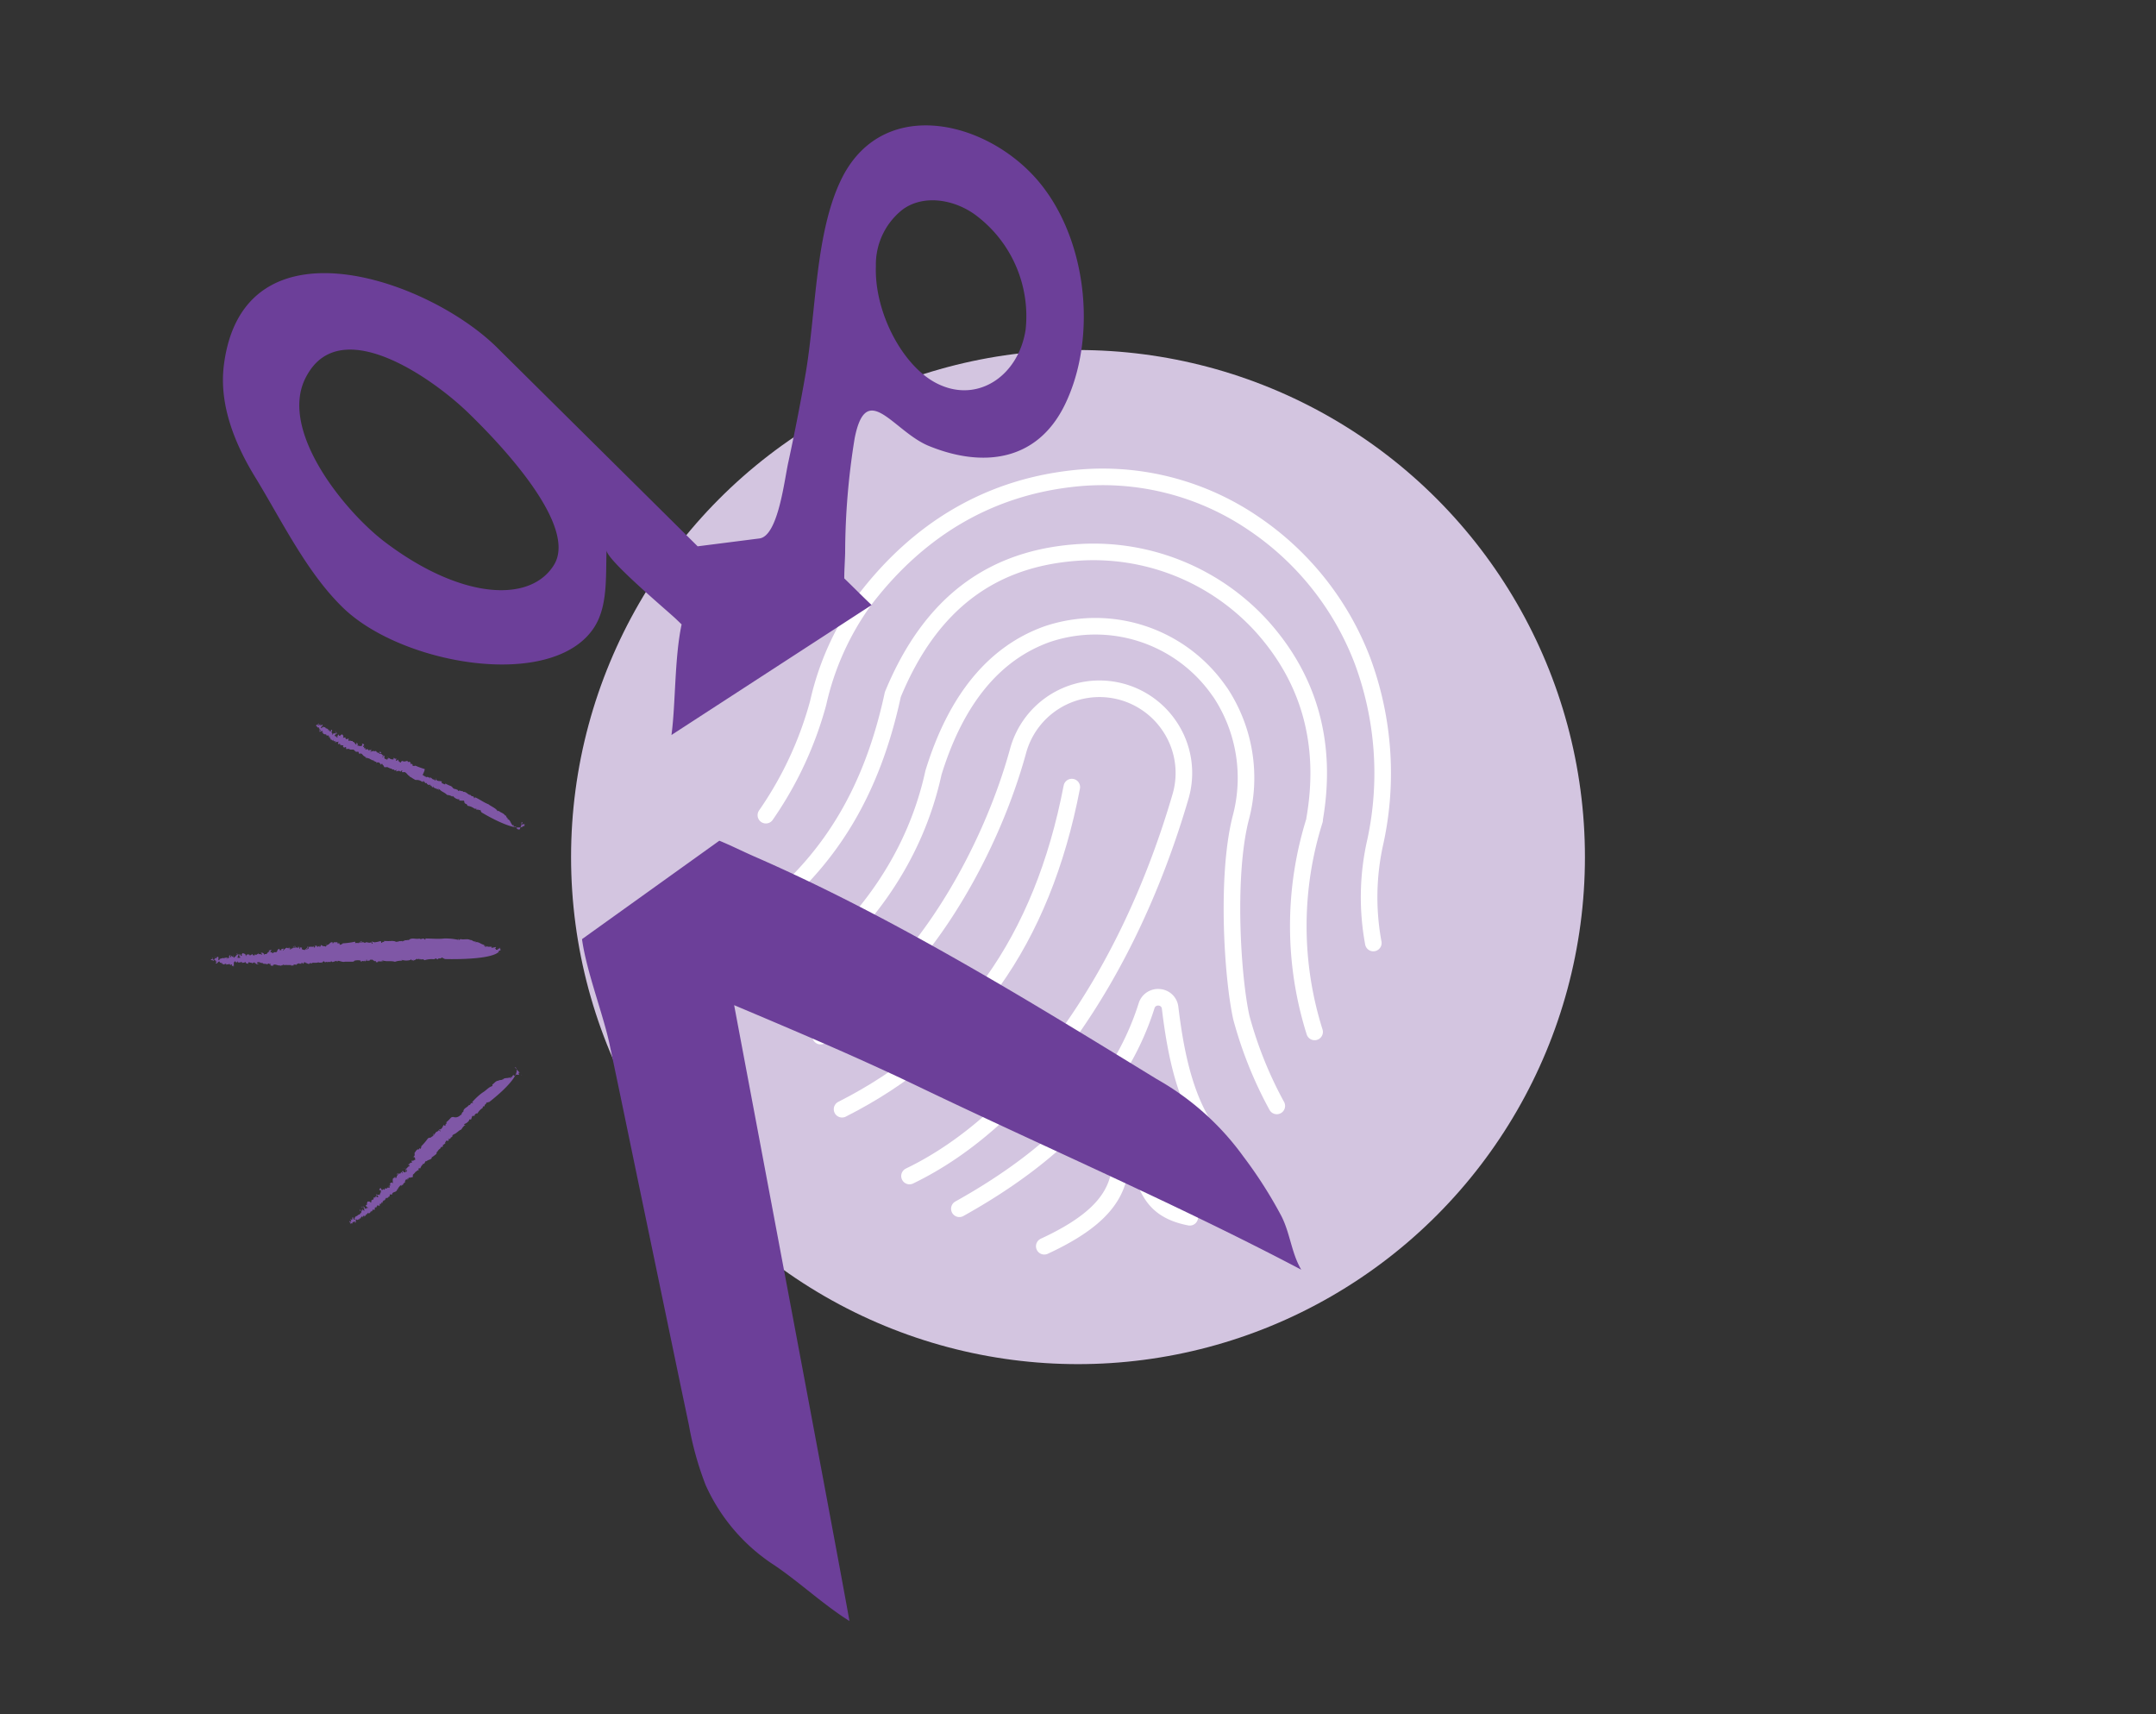 <svg xmlns="http://www.w3.org/2000/svg" viewBox="0 0 195 155"><rect x="0" y="0" width="195" height="155" fill="#333333" stroke="none"/><defs><style>.cls-1{fill:#d3c5e0;}.cls-2{fill:none;stroke:#fff;stroke-linecap:round;stroke-linejoin:round;stroke-width:1.5px;}.cls-3{fill:#6c3f99;}.cls-4{fill:#7f57a6;}</style></defs><title>Artboard 10 copy 12</title><g id="Layer_1" data-name="Layer 1"><circle class="cls-1" cx="97.5" cy="77.5" r="45.85"/><path class="cls-2" d="M124.21,85.27a22.71,22.71,0,0,1,.2-9.24,29.25,29.25,0,0,0-1.18-16.29,26.24,26.24,0,0,0-9.91-12.45,24.23,24.23,0,0,0-16.45-4c-7.51.87-13.8,4.57-18.7,11A25.22,25.22,0,0,0,74,63.56a32.78,32.78,0,0,1-4.73,10.15"/><path class="cls-2" d="M118.9,93.31a31.82,31.82,0,0,1,0-19.15.36.36,0,0,0,0-.1c1.18-6.79-.46-12.69-4.88-17.54a20.58,20.58,0,0,0-16.15-6.59c-8.09.42-13.68,4.6-17.08,12.78a.6.6,0,0,0-.06.19c-1.81,8.35-5.39,14.48-11.26,19.27"/><path class="cls-2" d="M115.48,100a36.23,36.23,0,0,1-3.21-8c-.81-3.67-1.38-12.79-.06-18a14,14,0,0,0-1.81-11.34l-.23-.32a13.64,13.64,0,0,0-15.45-5c-4.8,1.71-8.25,5.9-10.29,12.52-1.65,7.55-6.12,14.08-13.28,19.39"/><path class="cls-2" d="M82.26,106.34c10.59-5.09,19.76-18,24.53-34.38a7.55,7.55,0,0,0-1-6.28A7.63,7.63,0,0,0,92.1,67.83C89.53,77.27,83,88.92,74.22,93.69"/><path class="cls-2" d="M96.94,71.17c-2.67,13.88-9.47,23.41-20.78,29.13"/><path class="cls-2" d="M111.32,104.54c-3.76-3-4.89-8.47-5.49-13.42a1.06,1.06,0,0,0-1-.94,1.08,1.08,0,0,0-1.12.74c-2.3,7.3-7.84,13.31-16.94,18.38"/><path class="cls-2" d="M107.61,110.07c-3-.58-3.65-2.18-4.34-4a1.08,1.08,0,0,0-2.06.17c-.51,2.53-2.59,4.52-6.76,6.45"/><path class="cls-3" d="M52.64,84.92c.41,3,2,7,2.54,9.74.81,3.8,1.59,7.61,2.38,11.41q2,9.62,4,19.23l.75,3.57a28.71,28.71,0,0,0,1.51,5.41,16.85,16.85,0,0,0,6.29,7.3c2.3,1.57,4.36,3.52,6.72,5C75.66,140,67.36,96,66.4,90.89c5.59,2.36,11.18,4.72,16.75,7.4,11.46,5.5,23.32,10.61,34.54,16.52-.89-1.52-1-3.3-1.8-4.86a40,40,0,0,0-3.43-5.37,24.46,24.46,0,0,0-7.83-7C92.7,90.27,80.69,82.88,68.21,77.44c-1.07-.47-2.12-1-3.15-1.42Z"/><path class="cls-3" d="M78.83,54.71c-.85-.81-1.66-1.63-2.47-2.41,0-.77.06-1.55.08-2.33a65.08,65.08,0,0,1,.86-10.34c1.07-5.43,3.55-.53,6.8.73,4.8,1.93,9.68,1.37,12.19-3.72,3.09-6.29,2-15.61-2.84-20.78s-13.84-7-17.4.44c-2.32,4.84-2.23,11.87-3.18,17.45-.45,2.61-1,5.4-1.56,8-.36,1.55-.91,6.73-2.63,6.94l-5.58.71-18-17.83C38.9,25.28,22,19.31,20.25,33c-.46,3.61,1,7.2,2.93,10.31,2.31,3.8,4.56,8.42,7.75,11.55,5.26,5.24,19,7.65,22.79,1.9,1.26-1.92,1.06-4.55,1.14-7,0,.88,5.72,5.65,6.32,6.25l.47.45c-.65,3-.54,7.26-.92,10M79.22,24.05a6.32,6.32,0,0,1,2.44-5.12c2-1.44,4.92-.84,6.83.71a11.4,11.4,0,0,1,4.27,10.19c-.65,4.11-4.19,6.52-7.68,5C81.79,33.44,79.06,28.34,79.22,24.05ZM34.8,49c-3.52-2.67-9.44-9.83-7.26-14.63a6.18,6.18,0,0,1,.58-1c3.33-4.6,11.1.95,14.15,3.88,3.21,3.09,10,10.34,7.83,13.84S41.63,54.18,34.8,49Z"/><path class="cls-4" d="M30.77,67.41s0,0,0,0S30.77,67.42,30.77,67.41Z"/><path class="cls-4" d="M32.17,68.33h0A0,0,0,0,0,32.17,68.33Z"/><path class="cls-4" d="M29.92,66.9h0l-.06,0Z"/><path class="cls-4" d="M35.25,70.09h0Z"/><path class="cls-4" d="M33.43,69h0S33.45,69,33.43,69Z"/><path class="cls-4" d="M29.75,66v.06A0,0,0,0,0,29.75,66Z"/><path class="cls-4" d="M28.76,65.77h0Z"/><path class="cls-4" d="M29,66.11h0S29,66.09,29,66.11Z"/><path class="cls-4" d="M29.09,66.1h0S29.08,66.11,29.09,66.1Z"/><path class="cls-4" d="M46.91,75.5s.07,0,.1,0Z"/><path class="cls-4" d="M38.12,71.51v0Z"/><path class="cls-4" d="M47.13,75.14v0Z"/><path class="cls-4" d="M30.29,66.15c.05,0,.08,0,.1,0S30.33,66.1,30.29,66.15Z"/><path class="cls-4" d="M39.5,70.23h0Z"/><path class="cls-4" d="M47.13,75.14l0,0v0S47.12,75.14,47.13,75.14Z"/><polygon class="cls-4" points="41.11 72.99 41.11 72.99 41.1 73 41.11 72.99"/><path class="cls-4" d="M41.24,73.14h0A0,0,0,0,0,41.24,73.14Z"/><path class="cls-4" d="M47,75.48l.06,0Z"/><path class="cls-4" d="M43,73.91h0Z"/><path class="cls-4" d="M33.33,69v0S33.31,69,33.33,69Z"/><polygon class="cls-4" points="35.05 68.41 35.05 68.41 35.05 68.4 35.05 68.41"/><path class="cls-4" d="M35,68.43s.05,0,.08,0S35,68.4,35,68.43Z"/><path class="cls-4" d="M35.18,68.49h0Z"/><polygon class="cls-4" points="33.95 67.79 33.95 67.79 33.95 67.79 33.95 67.79"/><path class="cls-4" d="M34.2,67.91a0,0,0,0,0,0,0S34.21,67.91,34.2,67.91Z"/><polygon class="cls-4" points="35.87 68.68 35.86 68.68 35.87 68.68 35.87 68.68"/><path class="cls-4" d="M38.39,69.53a5.32,5.32,0,0,1-.82-.3.3.3,0,0,1-.26,0l0-.12h-.08s.06,0,0-.07l-.05.06s-.15-.1,0-.13L37,68.87s-.08.08-.13,0,0,0,0-.06-.31.13-.45,0h0s-.1,0-.11,0,.06,0,.08,0-.09,0-.12.1-.07,0-.11,0-.13-.09-.14-.19-.12.1-.18.08,0-.07,0-.13l0,0c-.05,0,0,0,0-.07s-.08.06-.13,0l.07,0c-.06,0-.08,0-.14-.06s0,0,.06,0-.08,0-.1,0,0,.06,0,.11-.11,0-.1,0l.06,0c-.09,0-.07.05-.14,0s0,0,0,0-.12,0-.2-.09h0s-.09,0-.1,0,0,.07,0,.12c0-.12-.13.07-.2,0s.06-.06.07,0,.12-.16.2-.18-.1,0-.07,0l0,.08s0,0-.06,0,0,.11-.06.12,0-.1,0-.07-.08.08-.13,0,0,0,0,0-.14,0-.1-.17,0,0,0,0v0c.1,0-.06,0,0-.09s-.09,0-.12,0l0,.07c-.21.14.07-.13,0-.15s0,0-.05,0,0-.1-.12-.1a.34.34,0,0,1,0-.17c-.06,0-.11-.09-.17,0s.11,0,.14.09l0,.06c-.06,0-.15,0-.18-.08s0,0,0,0S34,68,34,68s.06,0,.1,0,0,0-.12-.09,0,0,.09,0l-.1,0v0c-.06.09-.06,0-.13,0s-.21,0-.32.09a.11.11,0,0,1,0-.08c0,.06,0,0,.05,0s-.05-.14,0-.17,0,.07-.06.08l-.09-.06c0,.06,0,.09,0,.1s-.06,0-.11-.06,0-.08,0-.06,0,0-.09,0-.12,0-.11.09l0-.07s0,0,.05,0-.06,0-.09,0-.06-.06,0-.09-.07,0-.06-.07,0,0,0,.07l-.1-.05s.07-.17.09-.17-.07.11-.13.08,0-.1.05-.17-.09-.11-.15-.12,0,.07,0,.13-.24.13-.32.05v0c-.08,0-.07,0-.13,0a.19.19,0,0,0-.08-.28s0,.1,0,.16l-.08,0s0,0,0,0S32,67,31.9,67.09V67s-.11,0-.13,0-.1,0-.11-.1,0,.13-.07.11-.09-.1-.06-.17,0-.07-.07,0l0-.08c-.06.12-.14.07-.21.06.09-.15-.07,0,0-.17-.06.09-.13,0-.19.07s0-.12,0-.16l0,0c0-.06-.09-.11-.13-.17l-.09.07v0s-.07,0-.06.06l0,0c0,.1,0,0-.13,0a.05.05,0,0,1,0,0s0-.06,0-.1-.18.13-.13.22-.07.05-.09,0l0-.1-.08.08c-.05,0,0-.07-.07-.1s.17-.14.08-.18.1,0,.13,0,0,0,0-.05-.05,0-.12,0,0-.12,0-.17l0,.08,0,0s0,0,0,.06-.13.06-.12,0c0,.16-.17,0-.16.13s-.07,0-.05,0,0-.11,0-.16,0,.08,0,.1,0-.08-.05-.11h0l0-.06s0,.09,0,.09-.06,0,0-.06S30,66,30.06,66s-.15,0-.14,0l0,0s.05.14,0,.12v0l-.09,0v0a0,0,0,0,1-.05,0s0,0,0-.08-.08,0-.1,0,0,0,0-.07-.13-.07-.14-.12,0,0-.06.06c0-.17-.18-.16-.29-.19,0,.14,0,0-.11.1s-.05-.14.06-.13l-.06,0c0-.08.11,0,.1-.12s-.17.09-.22,0-.07,0,0-.09.05,0,.07,0v0c-.12-.09-.09.09-.19.11s0-.1,0-.14-.06,0-.09,0,.07.1,0,.15c0-.12-.12-.07-.16,0s.08,0,.13.21c0,0,.07-.12.12,0s0,.06,0,.08.06,0,.09,0-.1.11,0,.16l.07-.12s-.05.09,0,.08,0,.11-.13.09c0,.15.17,0,.26,0l0,0s.05,0,.08,0-.06,0-.07.08l.08,0h0s.05,0,0,0l-.1.09.12,0s0,.1,0,.1l.12,0,0,.09s.05,0,0-.05.25,0,.15.1c.12,0,.14,0,.27,0-.12,0,.05.14-.06.13,0,.06.09,0,.14,0a.11.11,0,0,1-.09.13h.07v0l.06,0c0,.07,0,.09,0,.12l0-.07v.06s0,0,.08,0v0h.05c-.07,0,0,0,0,.07l.11,0v-.05c.11,0,0,.07,0,.11l0-.06c0,.14.19,0,.23.12s-.07.07-.06,0,.17.08.26,0,0,.12,0,.19.06,0,.1,0,.14,0,.11.11,0,0,.08,0v0l0-.06c0,.17.18,0,.2.15h0s0,0-.05.07l.16.09v-.06s.09,0,.11,0,.05,0,0,.1h-.05c.05,0,.05,0,.08,0s0,.13.07.09l0,0s.06-.07.09-.05,0,0,0,0,.12.07.15,0,0,.07,0,.08,0,0,.17,0l0,0,.06,0v0s.07,0,.1,0l0,0c.11,0,.07.14.19.12s0,0,0,0,0,.12.16.07c0,0,0,0,0,0h.06l0,.06.08-.08v.08l0,0c0,.15.09.08.1.2l0-.08c.22-.1.28.25.49.26l0,.06.11,0c0,.07-.05,0-.06.08s.08-.08.18,0,0,0-.07,0,.23,0,.28.1a0,0,0,0,1,0,0c.07,0,.13.06.19.09s0,0-.05,0,0,0,.07,0l0,0s.16,0,.14.1,0-.07.07,0,.13,0,.17.1-.07,0-.06,0,.08,0,.12,0l0,0h.18c0,.11.15.06.1.13s0-.07,0,0,.08,0,0,.08h0l.05,0-.06,0a.15.15,0,0,0,.13-.09s.1,0,.09.12h0c.13,0,.1.26.24.19s0,0,0,0l.07,0,0,0,.14,0v0a1.32,1.32,0,0,0,.29.13h0c.13,0,.08.08.18.08h0l.07,0,0,0c.08,0,.1.17.1.09a.35.35,0,0,0,.14-.06c.07,0,0,0,0,.1s.09,0,.15,0l0,0a.6.6,0,0,1,.12,0h0c.11,0,.05.14.18,0s.09,0,.05.11l.32,0c0,.11,0,0,0,.09l0-.06c.14.06.23.28.39.33l0,.06.06,0a4.31,4.31,0,0,0,.47.29c.06,0,.16,0,.21,0h0a.76.76,0,0,1,.38.16s0,0,0,0,.07,0,.1,0v-.06c.06,0,.09,0,.08.09l.09,0v0l0,0v.09s.11,0,.16,0,0,.07,0,.07l.2.12,0,0c0-.06.11-.07.13,0s-.05.08-.05.13,0-.06,0-.08.14,0,.15,0h0s0,.11.08.13.07,0,.11-.07,0,.08,0,.1.12,0,.11.1c.11-.13.14.13.21,0l0,.1s.07-.1.11-.1a.24.24,0,0,1,0,.15l.09-.11c.16.24.5.3.69.53a1,1,0,0,1,.41.11h0l.11.1-.07-.1s.07,0,.1,0a.79.79,0,0,0,.47.29c.18-.08,0,.16.17.11l0,0a1.46,1.46,0,0,0,.36,0c-.08.13.08,0,0,.1l0,0s.07.09,0,.12l.08,0,0,.06c.06,0,.23.06.21.19a1.39,1.39,0,0,1,.66.27s.11,0,.16,0l0,.1c.06,0,.15-.06.18,0h0c.06,0,.09.07.17,0a.1.1,0,0,1,0,.15c.06-.11.1.07.1.07s2.65,1.63,3.62,1.34c.05,0,.13,0,.14-.13s0,.11.07.06.09-.13.06-.24h0s-.08,0,0,0l-.07.1a.12.12,0,0,1,0-.1s-.14.15-.19.06h0c-.06,0,0-.09,0-.11h0l0-.08s.13,0,.09,0,0,0,0,0S47,75,47,75l-.07,0s0,0,0,0h-.1c0-.13-.11,0-.09-.11s0,0,0-.08l-.14-.06s.06,0,0,0,0,0-.07,0-.1-.05-.06-.13-.09.08-.15,0,.08,0,.06,0l-.1,0s.06-.07.09,0c-.21-.18-.21-.51-.47-.55,0-.07,0,0,.09-.06-.2,0-.17-.24-.3-.3l0,.05c-.12-.24-.39-.26-.57-.43v0c-.06,0-.11,0-.15,0s.07-.1,0-.11a.12.12,0,0,1,0,.08c-.13-.22-.53-.37-.8-.58-.43-.16-.83-.48-1.24-.64.06,0,0,.13-.06.08,0-.26-.23-.07-.29-.27-.27,0-.39-.33-.69-.28l0-.06s0,0-.09,0h0c-.07-.06-.2,0-.23-.1l0,.06s0-.06-.07,0l0,0-.09,0c.06-.12-.13-.08-.14-.15a.58.58,0,0,1-.3-.09c0-.06-.11-.12-.16-.18a3.19,3.19,0,0,1-.54-.25l0,.08-.05,0s0,0,0,0-.12,0-.13-.1c0,.08,0,0,0,0s0,.11-.08,0h0l-.06,0c0-.06,0-.1,0-.16-.16-.06-.32,0-.47-.12.05-.06-.12,0,0-.14-.12,0,0,.1-.11.16s-.07,0-.06,0,0-.07,0-.07l-.07,0s0,0,0,0c-.16,0-.2-.19-.35-.18s0,0,0,.07-.07-.12-.21-.12l0,0c-.06,0-.1.06-.13,0s.07,0,.12,0-.15-.06-.15,0-.05-.07-.07-.1,0,.06,0,.08a.63.63,0,0,0-.23-.16s0,0,0,0S38.49,69.55,38.39,69.53Z"/><path class="cls-4" d="M33.92,67.76l0,0s0,0,0,0Z"/><path class="cls-4" d="M35.45,68.56h0S35.45,68.55,35.45,68.56Z"/><path class="cls-4" d="M35.88,68.63s0,0,0,.05A.43.43,0,0,0,35.88,68.63Z"/><path class="cls-4" d="M33,67.51s0,0,0,0A0,0,0,0,0,33,67.51Z"/><path class="cls-4" d="M30.56,66.28v0Z"/><path class="cls-4" d="M30.64,66.45h0Z"/><path class="cls-4" d="M33.56,67.77h0Z"/><path class="cls-4" d="M30.71,66.46l0,0h0Z"/><path class="cls-4" d="M30.52,66.26l0,0S30.54,66.25,30.52,66.26Z"/><path class="cls-4" d="M32,67.16Z"/><polygon class="cls-4" points="30.91 66.42 30.91 66.42 30.93 66.41 30.91 66.42"/><path class="cls-4" d="M30.39,66.16h0l0,0Z"/><path class="cls-4" d="M31.57,66.81l0,0S31.55,66.86,31.57,66.81Z"/><path class="cls-4" d="M22.32,87.05s0,0,0,0A.08.08,0,0,0,22.32,87.05Z"/><path class="cls-4" d="M24.42,87.16l0,0S24.42,87.17,24.42,87.16Z"/><path class="cls-4" d="M21.06,87Z"/><path class="cls-4" d="M28.9,87.19h0Z"/><path class="cls-4" d="M26.24,87.15a.05.05,0,0,1,0,0S26.25,87.13,26.24,87.15Z"/><path class="cls-4" d="M20.36,86.34l0,0S20.38,86.34,20.36,86.34Z"/><path class="cls-4" d="M19.1,86.59h0Z"/><path class="cls-4" d="M19.6,86.76l0,0S19.6,86.74,19.6,86.76Z"/><path class="cls-4" d="M19.66,86.72l0,0A0,0,0,0,0,19.66,86.72Z"/><path class="cls-4" d="M45.1,86.2s.07,0,.1-.07Z"/><path class="cls-4" d="M32.94,87v0A0,0,0,0,0,32.94,87Z"/><path class="cls-4" d="M45.13,85.78h0Z"/><path class="cls-4" d="M21,86.18c0-.05.11,0,.11,0S21,86.12,21,86.18Z"/><path class="cls-4" d="M33.71,85.23h0Z"/><path class="cls-4" d="M45.13,85.78h0v0S45.12,85.78,45.13,85.78Z"/><polygon class="cls-4" points="37.15 86.85 37.15 86.85 37.14 86.86 37.15 86.85"/><path class="cls-4" d="M37.38,86.92h-.05A0,0,0,0,0,37.38,86.92Z"/><path class="cls-4" d="M45.2,86.13l.06,0Z"/><path class="cls-4" d="M39.78,86.74h0Z"/><path class="cls-4" d="M26.07,87.13h0S26.05,87.14,26.07,87.13Z"/><polygon class="cls-4" points="27.68 85.81 27.68 85.81 27.68 85.81 27.68 85.81"/><path class="cls-4" d="M27.59,85.88s.07,0,.09-.07A.14.14,0,0,0,27.59,85.88Z"/><path class="cls-4" d="M27.87,85.83h0Z"/><polygon class="cls-4" points="26.08 85.82 26.08 85.83 26.08 85.82 26.08 85.82"/><path class="cls-4" d="M26.43,85.8l0,0Z"/><polygon class="cls-4" points="28.74 85.66 28.74 85.66 28.75 85.66 28.74 85.66"/><path class="cls-4" d="M32.06,85.16A6.78,6.78,0,0,1,31,85.3c-.07.1-.18.11-.28.14l0-.13-.08,0s.06,0,0-.08l0,.08s-.23,0-.09-.11h-.34c-.08,0,0,.11-.12.08s0,0,0-.07c-.26-.08-.28.26-.52.21h0s-.12,0-.12,0,0-.07.12,0-.09.06-.08.14-.09,0-.13,0-.2,0-.27-.09-.08.14-.16.15,0-.08-.08-.11v.06c-.07,0-.06,0-.06,0s0,.09-.15,0l.05-.06a.37.37,0,0,1-.19,0s0,0,.07,0-.09,0-.12,0,.08,0,.05.1-.1.09-.14,0l.05-.06c-.09,0-.05.08-.16.06s0,0,0,0-.17,0-.28,0l0,0s-.06.08-.08.08,0,0,.05.11c-.08-.1-.11.13-.25.07s0-.08.07,0,0-.2.12-.25-.11,0-.1,0v.1h-.07c0,.07.06.1,0,.15s-.05-.1-.06-.06,0,.11-.15.08,0,0,0,0-.18,0-.2-.1,0-.06,0-.05v0c.08-.09-.06,0,0-.08,0,.06-.1,0-.15,0l0,.07c-.14.23,0-.14-.15-.11s0,0,0,.08-.09-.08-.19,0a.24.24,0,0,1-.09-.15c-.06,0-.18,0-.21.06s.09-.09.22,0l0,.08c-.08,0-.19,0-.24,0a.07.07,0,0,1,0,.05c-.12,0-.15.11-.26.1s.05-.07.1-.08-.08,0-.19,0,.07,0,.08-.06l-.12,0v0c0,.11-.1,0-.17,0s-.21.15-.3.24,0-.06,0-.08,0,0,.05,0-.14-.1-.1-.15,0,.06,0,.09h-.14c0,.06.07.07,0,.11a.4.4,0,0,1-.16,0s0-.08,0-.08a.08.08,0,0,0-.12,0c.09,0-.13.06-.06.14L25,86.1s0,0,.05,0-.07,0-.1,0-.1,0-.11,0-.09,0-.1,0,0,0,0,.08h-.13a.65.65,0,0,1,0-.19s0,.13-.08.13-.11-.06,0-.17-.17,0-.24,0,.08,0,.08.11c-.19,0-.19.24-.34.21l0,0c-.09,0-.08,0-.12.09,0-.09-.11-.23-.26-.21s.09.09.07.16l-.1,0s0,0,0,0-.17-.11-.19,0l-.09-.13,0,.06s-.1.06-.12.08-.13,0-.19,0,.06.12,0,.13c0-.14-.17,0-.17-.12s-.09,0-.09,0v-.09c0,.13-.11.13-.2.15,0-.17-.09,0-.14-.13,0,.11-.15,0-.16.15s-.07-.1-.09-.14l0,0s-.16-.06-.24-.09l-.06.1,0,0s-.07,0,0,.08h0c0,.11,0,0-.12.08a0,0,0,0,1,0-.06s0-.06-.05-.09-.12.2,0,.25-.05.08-.09.06l0-.1,0,.11c-.06,0-.09,0-.13,0s.09-.2,0-.19c.06,0,.09-.08.13-.1s0,0,0-.06,0,.07-.13.08a.12.12,0,0,0-.11-.14l.06.06a0,0,0,0,1,0,0s0,0,0,.05-.1.12-.12.07c.1.13-.17.11-.1.19s-.08,0-.09,0-.06-.1-.05-.16.06.06,0,.1-.09-.05-.12-.07l0,0-.07,0c0,.05.07.08,0,.1s-.08,0-.08,0,0-.14.06-.16-.2,0-.14.11h-.05s.14.1,0,.12v0l-.07.07,0,0a0,0,0,0,1,0,0s0,0,0-.07-.07,0-.08.08-.07,0,0-.07-.18,0-.23,0,0,0,0,.08c-.08-.16-.29,0-.43,0,0,.13,0,0-.06.14,0,0-.15-.1,0-.14h-.08c-.05-.07.13-.06,0-.16s-.13.16-.24.12-.07,0-.05-.08.05,0,.07,0v0c-.19,0,0,.12-.15.19s-.09-.07-.1-.12-.08,0-.11,0,.13,0,.1.12c-.05-.11-.17,0-.2,0,.17.11.12,0,.28.12,0,0,0-.14.1-.1s0,.06,0,.07.06,0,.09,0-.05.13,0,.15l0-.13s0,.1.06.06,0,.11-.09.14c.14.11.2-.07.29-.13s0,0,0,0,.06,0,.09,0,0,.07,0,.1h.11s.05,0,.06,0a1.39,1.39,0,0,0-.06.13l.11-.1s.09.07,0,.11l.17,0v.1s0,0,0-.05.24-.17.21,0c.13-.08.18,0,.33-.11-.12.09.14.11,0,.15.07,0,.08-.06.14-.08a.09.09,0,0,1,0,.16l.07,0v0l.05-.06c.07,0,0,.09.09.1V87l.05,0s0-.06.06-.07v0l.06,0c-.06,0,0,0,0,.08l.14,0,0-.06c.12-.05,0,.09.11.09V87c.14.1.23-.07.33,0-.06,0,0,.09,0,.07s.23,0,.32-.1c0,.09,0,.12.14.16s.07,0,.09-.08.19,0,.2,0,.06,0,.09,0v0c.12.14.19-.09.31,0l0,0,.05,0s0,.05,0,.08H23l0,0s.08-.07.14,0,.07,0,.09.08l0,0c.07,0,.07,0,.06-.07s.07.12.14,0h-.05A.07.07,0,0,1,23.3,87s0,0,0,0,.17,0,.2,0,0,.06,0,.08c.14-.06.07,0,.21,0v0l.05,0,.07.07,0,0s.07,0,.13,0l0,0c.13,0,.16.08.29,0a.08.08,0,0,1,0,0c.11-.09.09.09.21,0s0,0,0,.06l0,0v.07l0-.11,0,.08,0,0c.06.14.14,0,.22.13v-.09c.19-.2.46.08.7,0v.07l.1-.09c.05.05,0,.06,0,.1s0-.11.16-.14,0,.06-.05.09a.65.65,0,0,1,.37-.06s0,0,0,0,.18,0,.27,0,0,0,0,0,.07,0,.1,0l0,.06c.06,0,.19-.05.21,0s0-.08,0-.08.16-.05.25,0-.08,0-.06,0,.09,0,.13-.07v0l.21-.07c0,.11.2,0,.19.05s-.07,0,0-.06.08,0,.08,0h.06l0,.07a.16.16,0,0,0,.1-.15c.05,0,.13,0,.16.07l0,0c.15,0,.26.18.38,0s0,0,0,0h.09l0,.06.16-.09v0a2,2,0,0,0,.4,0l0,0c.14-.06.14,0,.25,0v0H29l0,0c.07-.08.21.09.16,0s.11-.09.12-.13,0,0,.09.07.09-.06.19,0v0s.08,0,.15,0l0,0c.1-.08.14.1.22-.06,0,0,.13,0,.13.07l.37-.12c0,.12,0,0,.12.06v-.06c.19,0,.41.13.62.09v.06l0-.07c.23,0,.52,0,.71,0s.14-.12.23-.1h0a1.09,1.09,0,0,1,.51,0s0,0,0,.06.1,0,.14,0l0,0c0-.07.12,0,.15,0l.07-.07s0,0,0,0v0l0,.08s.12,0,.15-.12.09,0,0,.06h.3l0,0a.08.08,0,0,1,.12-.08s0,.09,0,.13,0,0,0-.09.16-.07.18,0l0,0c.07,0,.11.09.18.08s.1,0,.08-.12S34,87,34,87s.16,0,.18,0c0-.16.24,0,.25-.09l.07.08s0-.12.07-.14,0,.1.07.14l0-.14c.32.13.73,0,1.08.12a1.72,1.72,0,0,1,.52-.1l0,0,.18,0-.13-.06a.25.25,0,0,1,.11,0,1.37,1.37,0,0,0,.7,0c.15-.16.11.13.25,0s0,0,0,.06a1.81,1.81,0,0,0,.4-.19c0,.15.11,0,.1.07v-.06s.12,0,.11.09l.07-.08v.06c.09,0,.29-.06.35.07a2.15,2.15,0,0,1,.89-.09.32.32,0,0,1,.19-.07l.08.08c.07,0,.13-.13.2-.08s0,0,0,0,.14,0,.2-.06.15,0,.13.11c0-.13.16,0,.16,0s3.91.13,4.83-.6c0-.06.12-.11.08-.18s.11.08.12,0,0-.17-.08-.24l.06,0s-.08.06-.07,0v.11a.16.16,0,0,1-.09-.07s-.06.2-.17.14h0c-.09,0-.06-.07-.08-.09h0l-.07-.06s.14-.06.09,0,0,0,0,0,0-.06,0-.09h-.09s.06,0,0,0l-.11.06c0-.13-.11.07-.17,0s0-.05,0-.09h-.2s0,0,0,0,0,0-.07,0-.15,0-.14-.08,0,.12-.18.07.1,0,0-.07l-.12,0s0-.09.07-.08c-.35-.05-.54-.33-.85-.25,0-.06,0,0,.06-.09-.22.1-.32-.13-.51-.11v0c-.28-.15-.59,0-.9-.09l0,0a.27.27,0,0,1-.15.09s0-.11-.06-.09.06,0,0,.07a5.42,5.42,0,0,0-1.24-.12c-.57.07-1.2,0-1.76,0,.09,0,.06.13,0,.1-.19-.22-.3.05-.49-.09-.33.08-.63-.1-.93.09V85s-.06,0-.11,0v0c-.11,0-.25.06-.31,0v.07c-.07,0,0,0-.11,0v0l-.08.08c0-.13-.19,0-.24-.06a.89.89,0,0,1-.38.07c0-.06-.19-.06-.3-.08a4.23,4.23,0,0,1-.74,0v.09h-.07s0,0,0,0-.15,0-.21,0,0,0,.09,0,0,.12-.07.08v0l0,0c0-.07,0-.09-.06-.16a2.47,2.47,0,0,1-.59.12c0-.07-.17,0-.13-.1-.13.06,0,.1,0,.19s-.07,0-.08,0,0-.07,0-.08h-.09s0,0,0,0c-.18.08-.33-.07-.49,0,0,0,.06,0,.05,0-.16.1-.15-.07-.3,0l0-.06s-.07.1-.15.05.06-.06.1-.1-.2,0-.15.09-.1,0-.13,0,.06,0,0,.08a1,1,0,0,0-.35,0s0,0,0,0S32.19,85.13,32.06,85.16Z"/><path class="cls-4" d="M26,85.81h0a.06.06,0,0,1,0,0Z"/><path class="cls-4" d="M28.21,85.76a0,0,0,0,1,0,0S28.21,85.75,28.21,85.76Z"/><path class="cls-4" d="M28.73,85.6s0,0,0,.06A.13.13,0,0,0,28.73,85.6Z"/><path class="cls-4" d="M24.81,86.06a0,0,0,0,0,0,0A0,0,0,0,0,24.81,86.06Z"/><path class="cls-4" d="M21.41,86.17h0A0,0,0,0,0,21.41,86.17Z"/><path class="cls-4" d="M21.6,86.27h0Z"/><path class="cls-4" d="M25.63,86s0,0,0,0S25.64,86,25.63,86Z"/><path class="cls-4" d="M21.68,86.24h0v0Z"/><path class="cls-4" d="M21.35,86.16h.06S21.36,86.15,21.35,86.16Z"/><path class="cls-4" d="M23.57,86.21h0S23.58,86.19,23.57,86.21Z"/><polygon class="cls-4" points="21.88 86.11 21.88 86.11 21.9 86.09 21.88 86.11"/><path class="cls-4" d="M21.14,86.14h0Z"/><path class="cls-4" d="M22.85,86.13l0,.06S22.86,86.18,22.85,86.13Z"/><path class="cls-4" d="M34,109.21s0,0,0,0S34,109.22,34,109.21Z"/><path class="cls-4" d="M35.37,108.25v0A0,0,0,0,0,35.37,108.25Z"/><path class="cls-4" d="M33.26,109.81h0l-.06,0Z"/><path class="cls-4" d="M38.08,106.05v0S38.08,106.06,38.08,106.05Z"/><path class="cls-4" d="M36.47,107.34s0,0,0,0S36.45,107.32,36.47,107.34Z"/><path class="cls-4" d="M32.4,109.65h.05A0,0,0,0,0,32.4,109.65Z"/><path class="cls-4" d="M31.81,110.46h0S31.81,110.47,31.81,110.46Z"/><path class="cls-4" d="M32.22,110.34s0,0,0,0S32.21,110.33,32.22,110.34Z"/><path class="cls-4" d="M32.23,110.29v0Z"/><path class="cls-4" d="M47.18,97.26a.11.11,0,0,0,0-.1Z"/><path class="cls-4" d="M40.41,103.92v0Z"/><path class="cls-4" d="M46.92,96.93h0Z"/><path class="cls-4" d="M32.7,109.2c0-.06.07-.06,0-.09S32.67,109.14,32.7,109.2Z"/><path class="cls-4" d="M39.7,102.18v0S39.7,102.17,39.7,102.18Z"/><path class="cls-4" d="M46.92,96.93h0Z"/><path class="cls-4" d="M42.83,101.7Z"/><path class="cls-4" d="M43,101.64l0,0S43,101.65,43,101.64Z"/><path class="cls-4" d="M47.19,97.16V97.1S47.19,97.14,47.19,97.16Z"/><path class="cls-4" d="M44.33,100.31h0Z"/><path class="cls-4" d="M36.35,107.41h0S36.35,107.43,36.35,107.41Z"/><polygon class="cls-4" points="36.45 105.62 36.45 105.62 36.45 105.62 36.45 105.62"/><path class="cls-4" d="M36.44,105.71s0,0,0-.09A.11.11,0,0,0,36.44,105.71Z"/><path class="cls-4" d="M36.58,105.54h0Z"/><polygon class="cls-4" points="35.5 106.42 35.5 106.42 35.5 106.42 35.5 106.42"/><path class="cls-4" d="M35.69,106.22h0Z"/><polygon class="cls-4" points="36.99 104.97 36.99 104.97 36.99 104.97 36.99 104.97"/><path class="cls-4" d="M38.66,103a5.81,5.81,0,0,1-.56.65.32.32,0,0,1-.08.24l-.1-.09,0,.08s0-.06,0-.06l0,.08s-.15.1-.13,0l-.19.18s0,.1,0,.13,0,0,0-.07c-.21.07,0,.34-.17.42v0s-.05.08,0,.09,0-.07.07,0,0,.09.05.15,0,.06-.06.09-.12.09-.22.06,0,.15,0,.2,0-.07-.11,0l0,0s-.05,0-.07,0,0,.1-.05.12l0-.07s0,.06-.1.1,0,0,0-.05,0,.08,0,.08.07,0,.09.06,0,.11-.07.07v-.07c0,.09,0,.09-.06.13s0,0,0,0-.09.1-.15.15v0s0,.1,0,.11.06,0,.11,0c-.12,0,0,.16-.11.18s0-.08,0-.07-.1-.17-.09-.25,0,.09-.06,0l.06.08,0,0s.11,0,.1.11-.1,0-.07,0,0,.1,0,.13,0,0,0,0-.1.11-.19,0,0,0,0-.06h0c0-.1,0,.06-.08,0s0,.09-.06.11l.06,0c.06.25-.09-.11-.16,0s0,0,0,.06-.1,0-.14.07a.27.27,0,0,1-.15-.07c0,.06-.13.07-.09.15s0-.12.14-.1l0,.07c-.05,0-.08.13-.13.14s0,0,0,0,0,.16-.09.2,0-.07,0-.1,0,0-.13.08.05,0,0-.09l-.06.08h0c.06.09-.06,0-.08.11s0,.21,0,.33-.06,0-.07,0,0,0,0,0-.14,0-.15,0,.05,0,0,.07l-.08.07c.05,0,.08,0,.07.08s0,0-.09.09-.07,0,0-.08a.06.06,0,0,0,0,.09c.08,0,0,.1.05.13H35s0,0,0,0,0,0,0,.07-.07,0-.1,0,0,0-.08,0,0,0,0,.06l-.08.07s-.13-.12-.13-.14.09.11,0,.14-.1,0-.14-.11-.14,0-.16.1.07,0,.12.05,0,.27-.07.32h0a.23.23,0,0,0,0,.14.2.2,0,0,0-.29,0s.11,0,.14.08l0,.06s0,0,0,0-.17,0-.11.09L34,108l.06,0s0,.1,0,.13-.07.07-.14.06.11.06.08.11c-.1-.11-.13.05-.18,0s-.08,0,0,.06l-.06-.07c.08.1,0,.15,0,.22-.11-.14-.05.06-.18,0,.07.1-.05.12,0,.2s-.11,0-.14-.06v0c-.06,0-.14,0-.21,0l0,.11-.05,0s0,.07,0,.07l0,0c.07.08,0,0,0,.13a.07.07,0,0,1,0,0s-.05,0-.09,0,.06.22.15.2a.06.06,0,0,1,0,.1l-.08-.07,0,.1s-.08,0-.12,0-.07-.2-.14-.13,0-.1,0-.14,0,0,0,0,0,.06,0,.12a.12.12,0,0,0-.16,0h.08a0,0,0,0,1,0,0s0,0,.06,0,0,.14,0,.11c.15,0,0,.17.07.2s0,.06-.06,0-.1,0-.14-.09.08,0,.08.06-.08,0-.11,0v0h-.07s.09,0,.07.07,0,0-.07,0-.09-.11-.07-.15-.11.12,0,.15l0,0s.15,0,.1.08h0v.09l-.06,0s0,0,0,.06-.05,0-.07,0,0,.08,0,.1,0,0-.07,0-.1.09-.16.08,0,0,0,.08c-.15-.08-.2.11-.27.2.11.08,0,0,.06.14,0-.05-.15,0-.11-.1l0,0c-.08,0,0-.11-.09-.14s0,.19-.06.2,0,.07-.09,0,0,0,0-.07h0c-.12.08,0,.11,0,.21s-.1,0-.14,0,0,0,0,.08.11,0,.13,0-.1.09-.09.14c.18,0,.07-.06.25,0,0,0-.09-.11,0-.13s0,0,.06,0,0,0,0-.08.06.13.12.09l-.08-.1s.06.08.08,0c0,.08.09.08,0,.15.15,0,.07-.15.09-.24s0,0,0,0a.08.08,0,0,1,0-.08c.05,0,0,.07,0,.09l.06-.06h0s0-.05,0,0,0,.08,0,.12v-.13s.11,0,.08.08l.08-.1.07.06s0-.05,0,0,0-.25.14-.1c0-.13.07-.13.12-.24,0,.12.15,0,.11.1s0-.09,0-.14.11.08.1.14V110h0v-.07c.07,0,.07.06.12,0l0-.07h.06s0-.05,0-.08v0l0,0c0,.07,0,0,.07,0s0,0,.07-.08l0,0c0-.1.06.06.12,0l0,0c.15,0,.09-.17.2-.17s0,.08,0,.07.13-.13.13-.23c.08,0,.1.07.18,0s0,0,0-.1.1-.12.15-.07,0,0,0-.07h0l-.05,0c.17,0,.06-.16.21-.14v0s0,0,.05.07l.14-.11h-.06s0-.1.06-.1,0,0,.1,0v0s0,0,0-.09.12.06.11,0l0,0s0-.08,0-.1,0,0,0,0,.1-.09.1-.12.06,0,.06.06c0-.12,0,0,.09-.15l0,0v-.06l.09,0-.05,0s0-.07.07-.08l0,.05c.05-.09.15,0,.17-.14s0,0,0,0,.12,0,.12-.12c0,0,0,0,0,0v0l0,0,0-.1.07,0v0c.13.07.1-.05.22,0l-.07,0c0-.25.34-.17.42-.36l0,0v-.11c.07,0,0,.06.06.08s0-.11,0-.19,0,0,0,.09.12-.21.19-.22a.1.1,0,0,0,0,0c0-.06.1-.09.15-.14s0,0,0,.06.06,0,.05-.06l0,.06s.08-.13.14-.09-.06-.06,0-.08.06-.12.15-.12,0,.06,0,0,0-.06,0-.11l0,0,.08-.16c.09.07.1-.12.15,0s-.07,0,0-.06,0-.06.08,0h0l0,0,0,.08a.2.2,0,0,0,0-.16c.06,0,.08-.07.14,0v0c.07-.1.28,0,.26-.14,0,0,0,0,0,0l0,0,0,0,0-.15,0,0a1.14,1.14,0,0,0,.22-.22v0c.05-.12.11,0,.14-.14s0,0,0,0l.06,0v0c0-.1.19,0,.12-.06s0-.12,0-.16,0,0,.11,0,0-.09.09-.12l0,0s0-.07.06-.11v0c0-.12.15,0,.09-.16.05,0,.08-.06.13,0a2.34,2.34,0,0,1,.15-.27c.09.08,0,0,.1,0l0,0c.1-.11.33-.11.43-.24l0,0,0-.08a4.2,4.2,0,0,0,.44-.33c0-.06,0-.16.08-.19h0a.69.69,0,0,1,.27-.29s0,0,0,0,0-.06.08-.08h-.06c0-.07.07-.07.12,0v-.09h0v0l.08,0a.29.29,0,0,0,0-.17s.08,0,.06,0l.18-.14h0a.08.08,0,0,1,0-.13c0,.07.06.07.1.09s-.06,0-.07-.06,0-.13.08-.12v0s.12,0,.15,0,.06-.06,0-.14.07,0,.09,0,.08-.1.13-.06c-.08-.15.17-.09.09-.19h.09s-.07-.09,0-.13.09,0,.12.07l-.07-.12c.28-.06.45-.35.73-.45a1.31,1.31,0,0,1,.25-.33v0l.13-.07-.12,0s0-.07,0-.09a.82.82,0,0,0,.44-.33c0-.2.15,0,.16-.12a.14.14,0,0,0,0,.06,1.6,1.6,0,0,0,.12-.35c.09.13,0-.05.1,0l0,0s.1,0,.12,0v-.09l0,0s.14-.19.25-.12a1.37,1.37,0,0,1,.48-.51c0-.06,0-.11.07-.15l.1,0c0-.06,0-.16.06-.16s0,0,0,0,.1-.06.09-.14a.09.09,0,0,1,.15,0c-.08-.09.1-.07.1-.07s2.44-1.84,2.51-2.85c0-.06,0-.14-.07-.18s.12,0,.08,0-.09-.13-.2-.14l0,0s0,.08,0,0L47,97a.14.14,0,0,1-.11,0c0,.06.1.19,0,.19v0s-.08,0-.1,0h-.07c.06,0,0-.12,0-.09s0,0,0,.06-.06,0-.08,0l0,0s0,0,0,0l0,.1c-.11-.09,0,.11-.14,0s0,0-.06-.07l-.1.11s0-.06,0,0,0,.06,0,.06-.08.08-.14,0,.05.12,0,.14,0-.06,0-.07l-.06.08s0-.08,0-.1c-.24.13-.54,0-.67.23-.07,0,0,0,0-.09-.07.18-.28.06-.38.17l0,0c-.27,0-.38.26-.6.37h.05c0,.06,0,.1,0,.14s-.06-.1-.09,0,.06,0,.07,0c-.24,0-.53.35-.82.53s-.73.59-1,.91c.05,0,.12.07.06.08-.25-.07-.15.19-.36.18-.13.22-.43.24-.49.53l0,0s0,0,0,.07h0c-.09,0-.12.16-.18.17l.05.06s-.06,0-.07,0l0,0v.09c-.08-.1-.12.09-.19.08A.56.56,0,0,1,41,101c-.06,0-.15,0-.23.08a3.29,3.29,0,0,1-.42.41l.06.06,0,0s0,0,0,0-.06.1-.13.09,0,0,0,0,.08.09,0,.1l0,0v.06s-.09,0-.14-.08c-.11.13-.12.29-.27.38,0-.06-.08.1-.14,0-.05.11.08.06.1.16s0,.06-.05,0-.07,0-.06-.06l-.05,0s0,0,0,0c-.06.15-.24.11-.29.25s0,0,.07,0-.14,0-.18.15l0-.07c0,.06,0,.11-.05.12s0-.08,0-.13-.11.12,0,.15-.08,0-.11,0,.07,0,.07.05a.7.7,0,0,0-.23.15s0,0,0,0S38.72,102.86,38.66,103Z"/><path class="cls-4" d="M35.46,106.43h0a.05.05,0,0,1,0,0Z"/><path class="cls-4" d="M36.73,105.31v0Z"/><path class="cls-4" d="M37,104.94s0,0,0,0Z"/><path class="cls-4" d="M34.89,107.23a0,0,0,0,0,0,0A0,0,0,0,0,34.89,107.23Z"/><path class="cls-4" d="M32.91,109h0Z"/><path class="cls-4" d="M33.1,109s0,0,0,0A0,0,0,0,0,33.1,109Z"/><path class="cls-4" d="M35.34,106.77s0,0,0,0A.08.08,0,0,0,35.34,106.77Z"/><path class="cls-4" d="M33.13,108.92l0,0h0Z"/><path class="cls-4" d="M32.87,109l0,0S32.88,109,32.87,109Z"/><path class="cls-4" d="M34.24,108Z"/><polygon class="cls-4" points="33.16 108.72 33.16 108.72 33.16 108.69 33.16 108.72"/><path class="cls-4" d="M32.74,109.11v0h0Z"/><path class="cls-4" d="M33.76,108.26l0,0S33.79,108.29,33.76,108.26Z"/></g></svg>